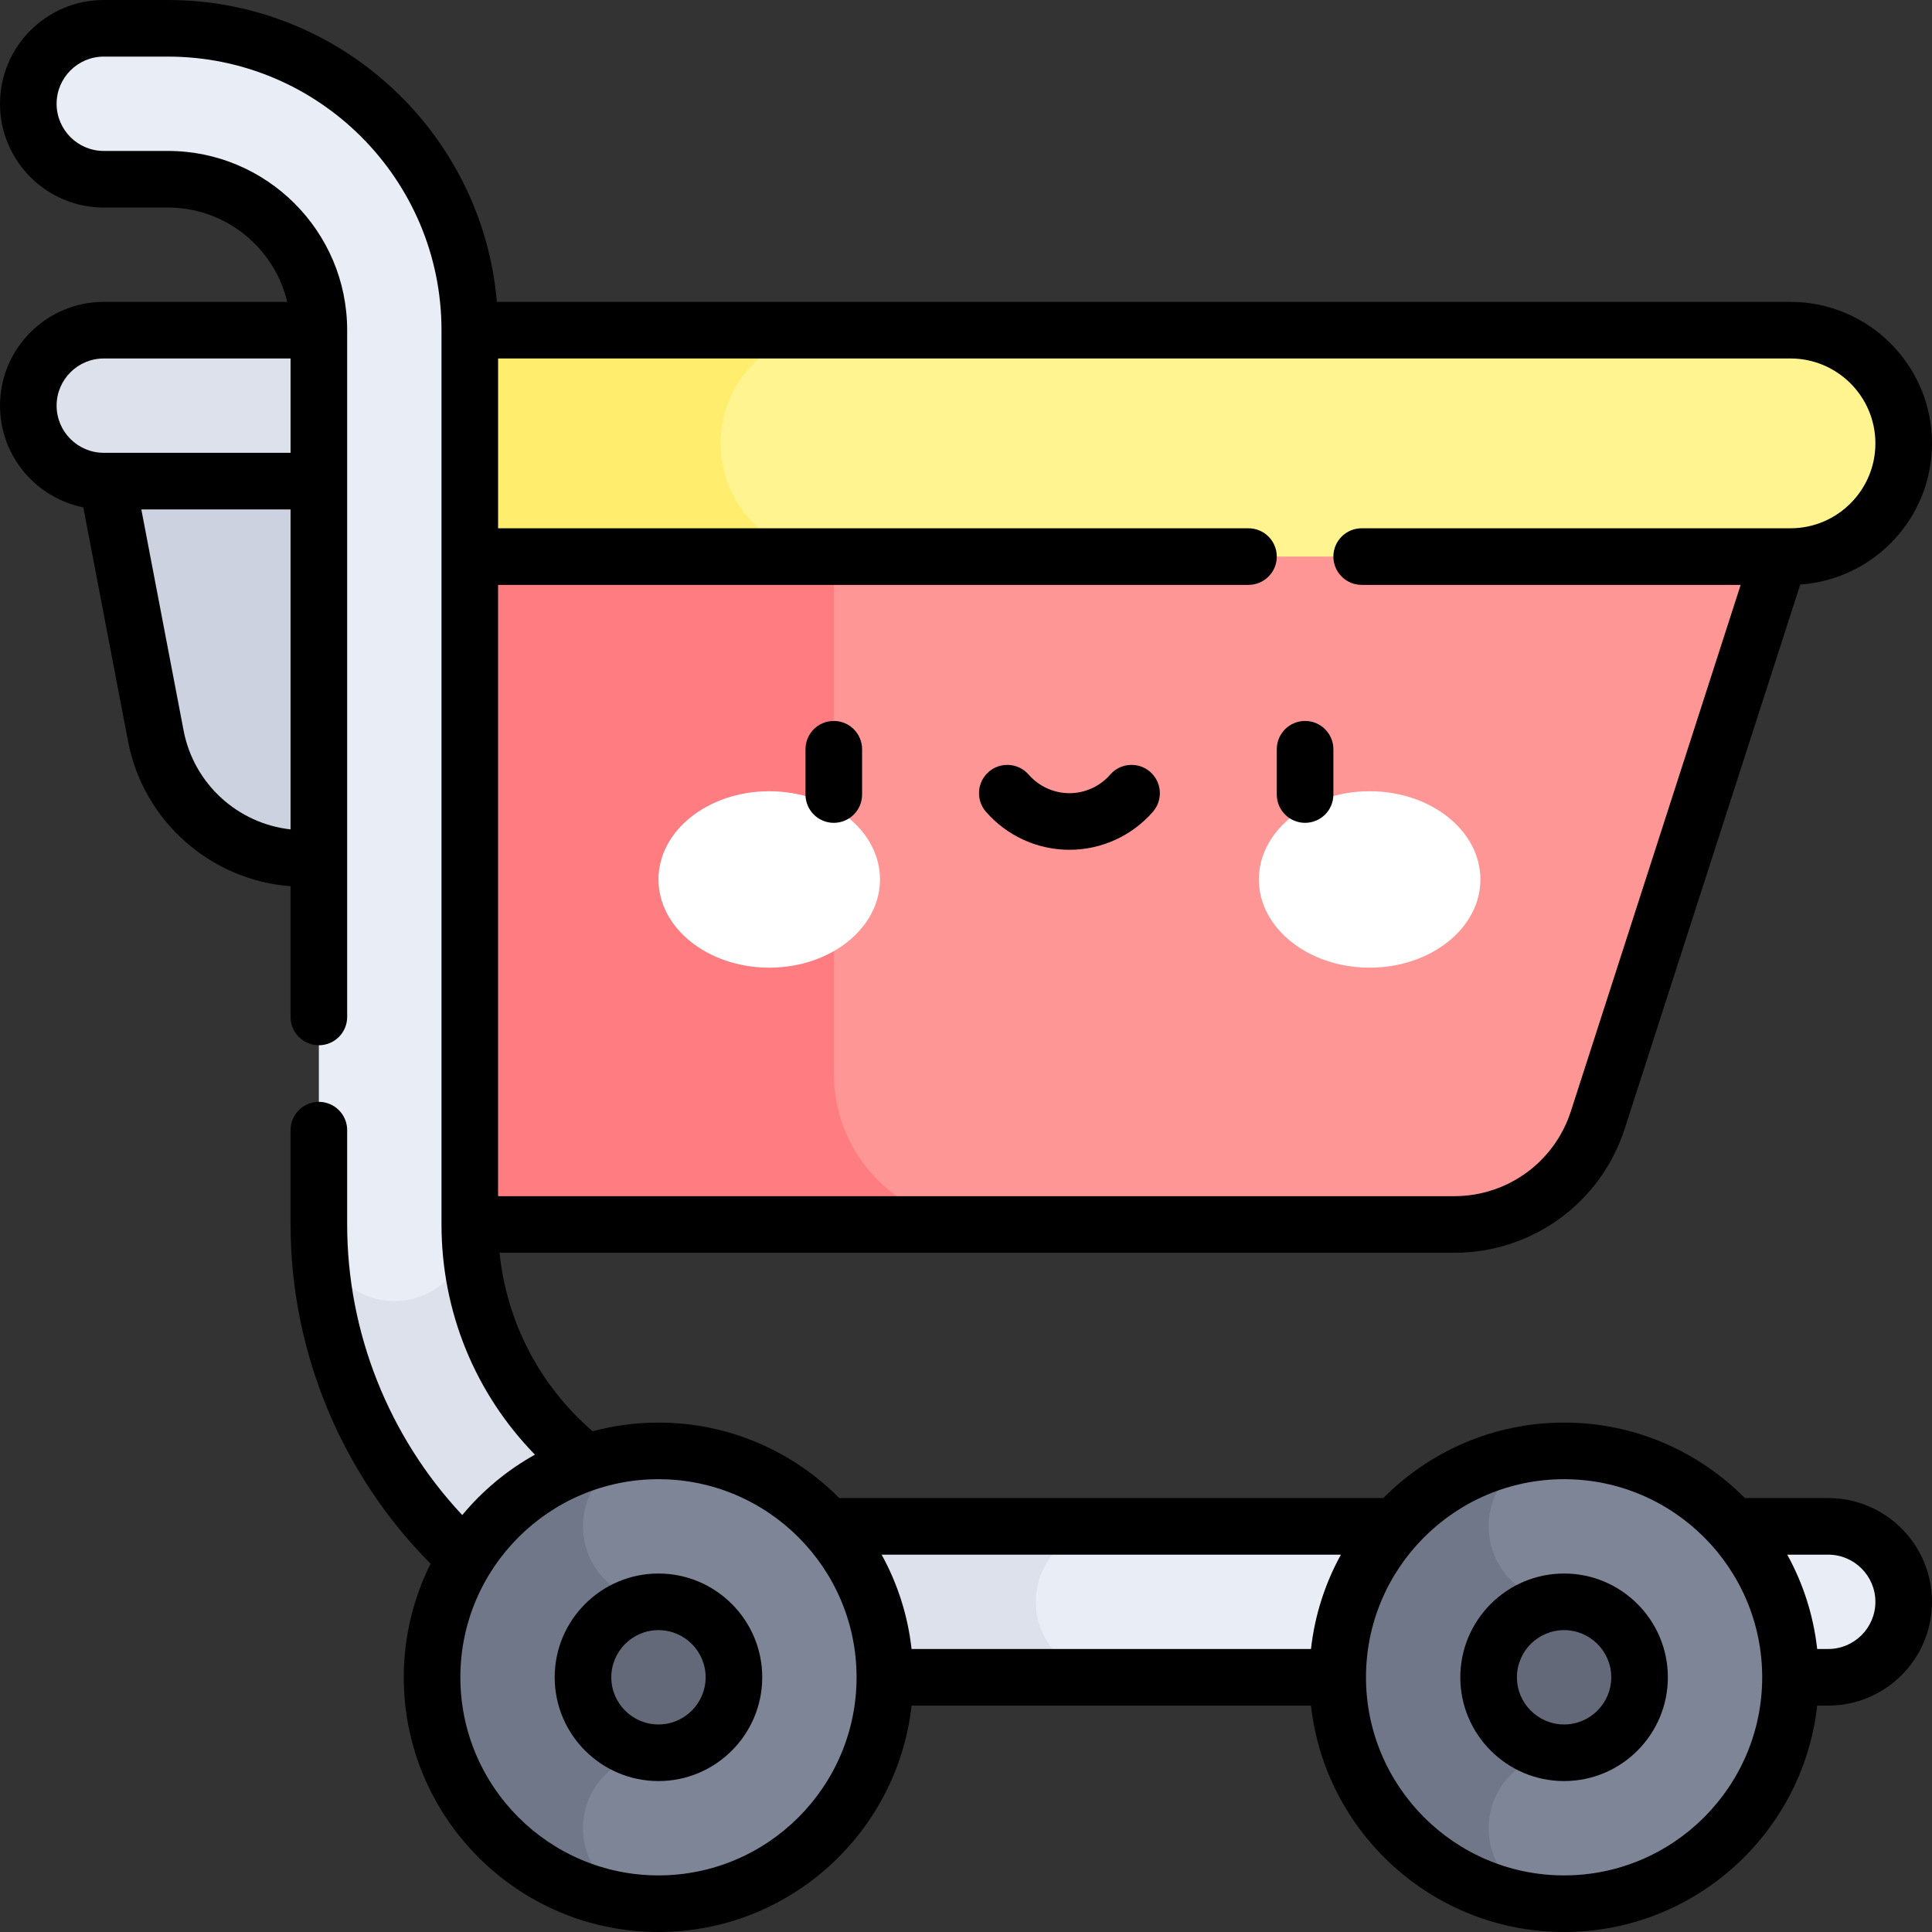 <svg id="Capa_1" enable-background="new 0 0 512 512" height="512" viewBox="0 0 512 512" width="512" xmlns="http://www.w3.org/2000/svg"><rect x="0" y="0" width="512" height="512" fill="#333333" stroke="none"/><g><g><path d="m80.578 227.5h23.922v-120h-77v15.375l13.789 72.135c3.604 18.854 20.094 32.49 39.289 32.49z" fill="#cdd2e1"/></g><g><path d="m385.374 324.5h-280.874v-217h380l-61.058 189.28c-5.33 16.522-20.708 27.72-38.068 27.72z" fill="#ff9696"/></g><g><path d="m220.963 284.5v-177h-116.463v217h156.463c-22.092 0-40-17.909-40-40z" fill="#ff7d81"/></g><g><g><g><ellipse cx="203.855" cy="233.063" fill="#fff" rx="29.355" ry="23.377"/></g><g><ellipse cx="362.968" cy="233.063" fill="#fff" rx="29.355" ry="23.377"/></g></g><g><path d="m220.963 218.06c-4.142 0-7.5-3.358-7.5-7.5v-12c0-4.142 3.358-7.5 7.5-7.5s7.5 3.358 7.5 7.5v12c0 4.142-3.358 7.5-7.5 7.5z"/></g><g><path d="m345.86 218.06c-4.142 0-7.5-3.358-7.5-7.5v-12c0-4.142 3.358-7.5 7.5-7.5s7.5 3.358 7.5 7.5v12c0 4.142-3.358 7.5-7.5 7.5z"/></g><g><path d="m283.412 225.204c-8.478 0-16.54-3.672-22.119-10.074-2.721-3.123-2.396-7.86.727-10.582s7.86-2.396 10.582.727c2.729 3.132 6.669 4.928 10.81 4.928s8.08-1.796 10.81-4.928c2.721-3.124 7.458-3.448 10.582-.727 3.123 2.721 3.448 7.458.727 10.582-5.58 6.402-13.641 10.074-22.119 10.074z"/></g></g><g><path d="m474.5 147.5h-370v-60h370c16.569 0 30 13.431 30 30 0 16.569-13.431 30-30 30z" fill="#fff48f"/></g><g><path d="m190.963 117.5c0-16.569 13.431-30 30-30h-116.463v60h116.463c-16.569 0-30-13.431-30-30z" fill="#ffee6e"/></g><g><path d="m27.5 87.5c-11.046 0-20 8.954-20 20s8.954 20 20 20h77v-40z" fill="#dce1eb"/></g><g><g><path d="m484.5 444.5h-280c-66.274 0-120-53.726-120-120v-237c0-22.091-17.909-40-40-40h-17c-11.046 0-20-8.954-20-20 0-11.046 8.954-20 20-20h17c44.183 0 80 35.817 80 80v237c0 44.183 35.817 80 80 80h280c11.046 0 20 8.954 20 20 0 11.046-8.954 20-20 20z" fill="#e9edf5"/></g></g><g><path d="m274.5 424.5c0-11.046 8.954-20 20-20h-90c-44.081 0-79.827-35.653-79.992-79.695 0 0-.008-.001-.008-.001 0 11.046-8.954 20-20 20-11.011 0-19.94-8.9-19.995-19.899.219 66.087 53.856 119.595 119.995 119.595h90c-11.046 0-20-8.954-20-20z" fill="#dce1eb"/></g><g><circle cx="174.5" cy="444.5" fill="#7e8596" r="60"/></g><g><path d="m174.5 384.5c-33.137 0-60 26.863-60 60s26.863 60 60 60c-11.046 0-20-8.954-20-20s8.954-20 20-20v-40c-11.046 0-20-8.954-20-20s8.954-20 20-20z" fill="#707789"/></g><g><circle cx="174.5" cy="444.5" fill="#636978" r="20"/></g><g><circle cx="414.5" cy="444.5" fill="#7e8596" r="60"/></g><g><path d="m414.5 384.5c-33.137 0-60 26.863-60 60s26.863 60 60 60c-11.046 0-20-8.954-20-20s8.954-20 20-20v-40c-11.046 0-20-8.954-20-20s8.954-20 20-20z" fill="#707789"/></g><g><circle cx="414.5" cy="444.5" fill="#636978" r="20"/></g><g><path d="m484.5 397h-22.095c-12.238-12.342-29.192-20-47.905-20s-35.667 7.658-47.905 20h-144.19c-12.238-12.342-29.192-20-47.905-20-6.037 0-11.887.809-17.459 2.302-14.054-12.163-22.776-28.971-24.653-47.302h252.985c20.688 0 38.855-13.229 45.206-32.917l46.51-144.182c19.474-1.337 34.911-17.595 34.911-37.401 0-20.678-16.822-37.5-37.5-37.5h-342.825c-3.817-44.75-41.454-80-87.175-80h-17c-15.164 0-27.5 12.336-27.5 27.5s12.336 27.5 27.5 27.5h17c15.339 0 28.221 10.685 31.617 25h-48.617c-15.164 0-27.5 12.336-27.5 27.5 0 13.308 9.503 24.436 22.079 26.961l11.844 61.958c4.048 21.175 21.867 36.84 43.078 38.437v34.644c0 4.142 3.358 7.5 7.5 7.5s7.5-3.358 7.5-7.5v-182c-.001-26.191-21.31-47.5-47.501-47.5h-17c-6.893 0-12.5-5.607-12.5-12.5s5.607-12.5 12.5-12.5h17c39.977 0 72.5 32.523 72.5 72.5v237c0 23.07 8.911 44.746 24.763 60.998-7.375 4.108-13.909 9.55-19.26 16.01-19.471-20.764-30.503-48.396-30.503-77.008v-25c0-4.142-3.358-7.5-7.5-7.5s-7.5 3.358-7.5 7.5v25c0 33.65 13.465 66.104 37.107 89.903-4.538 9.068-7.107 19.285-7.107 30.097 0 37.22 30.28 67.5 67.5 67.5 34.684 0 63.329-26.298 67.073-60h105.853c3.744 33.702 32.39 60 67.073 60s63.329-26.298 67.073-60h2.927c15.164 0 27.5-12.336 27.5-27.5s-12.335-27.5-27.499-27.5zm-469.5-289.5c0-6.893 5.607-12.5 12.5-12.5h49.5v25h-49.5c-6.893 0-12.5-5.607-12.5-12.5zm33.656 86.102-11.202-58.602h39.546v84.795c-14.012-1.55-25.647-12.083-28.344-26.193zm448.344-76.102c0 12.407-10.093 22.5-22.5 22.5h-113.64c-4.142 0-7.5 3.358-7.5 7.5s3.358 7.5 7.5 7.5h100.437l-44.993 139.478c-4.346 13.471-16.775 22.522-30.93 22.522h-253.374v-162h198.86c4.142 0 7.5-3.358 7.5-7.5s-3.358-7.5-7.5-7.5h-198.86v-45h342.5c12.407 0 22.5 10.093 22.5 22.5zm-141.639 294.5c-4.177 7.57-6.937 16.022-7.935 25h-105.853c-.997-8.978-3.758-17.43-7.935-25zm-180.861 85c-28.949 0-52.5-23.551-52.5-52.5s23.551-52.5 52.5-52.5 52.5 23.551 52.5 52.5-23.551 52.5-52.5 52.5zm240 0c-28.949 0-52.5-23.551-52.5-52.5s23.551-52.5 52.5-52.5 52.5 23.551 52.5 52.5-23.551 52.5-52.5 52.5zm70-60h-2.927c-.997-8.978-3.758-17.43-7.935-25h10.862c6.893 0 12.5 5.607 12.5 12.5s-5.607 12.5-12.5 12.5z"/><path d="m174.5 417c-15.164 0-27.5 12.336-27.5 27.5s12.336 27.5 27.5 27.5 27.5-12.336 27.5-27.5-12.336-27.5-27.5-27.5zm0 40c-6.893 0-12.5-5.607-12.5-12.5s5.607-12.5 12.5-12.5 12.5 5.607 12.5 12.5-5.607 12.5-12.5 12.5z"/><path d="m414.5 417c-15.164 0-27.5 12.336-27.5 27.5s12.336 27.5 27.5 27.5 27.5-12.336 27.5-27.5-12.336-27.5-27.5-27.5zm0 40c-6.893 0-12.5-5.607-12.5-12.5s5.607-12.5 12.5-12.5 12.5 5.607 12.5 12.5-5.607 12.5-12.5 12.5z"/></g></g></svg>